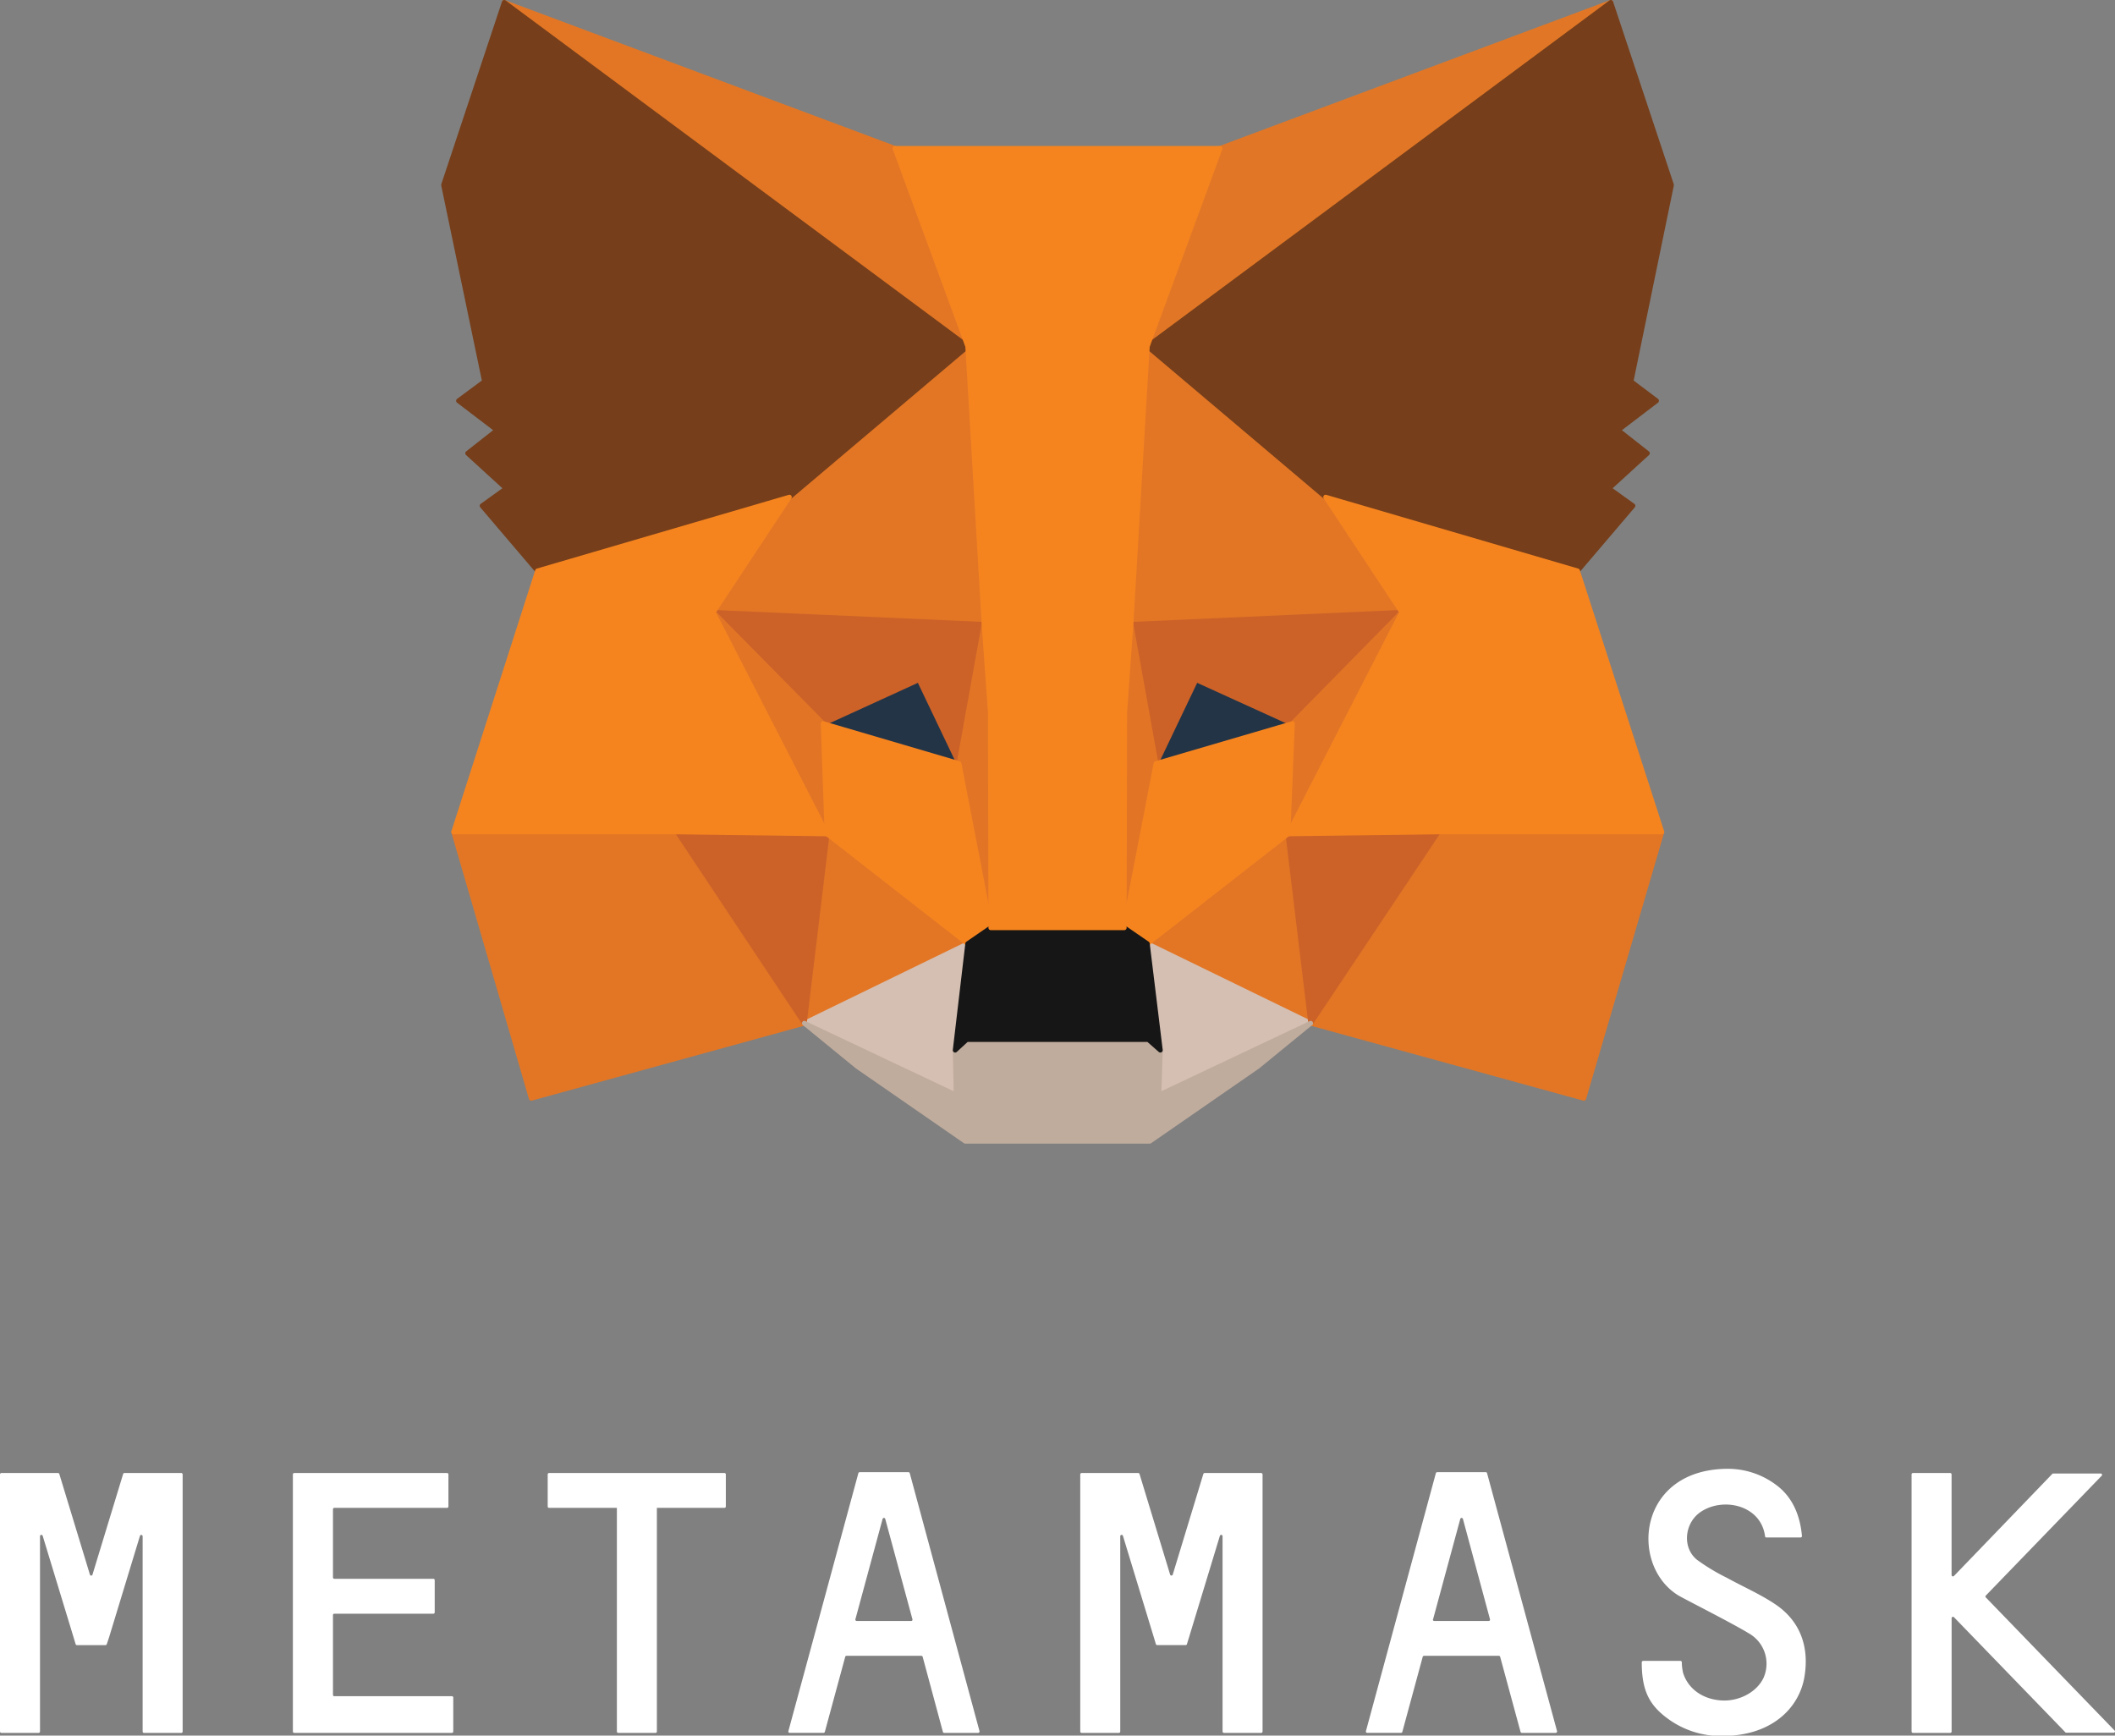 <svg xmlns="http://www.w3.org/2000/svg" viewBox="0 0 445.71 365.76"><rect x="0" y="0" width="445.71" height="365.76" fill="#808080" stroke="none"/><defs><style>.cls-1{fill:#fff;}.cls-2{fill:#e17726;stroke:#e17726;}.cls-10,.cls-11,.cls-2,.cls-3,.cls-4,.cls-5,.cls-6,.cls-7,.cls-8,.cls-9{stroke-linecap:round;stroke-linejoin:round;}.cls-3{fill:#e27625;stroke:#e27625;}.cls-4{fill:#d5bfb2;stroke:#d5bfb2;}.cls-5{fill:#233447;stroke:#233447;}.cls-6{fill:#cc6228;stroke:#cc6228;}.cls-7{fill:#e27525;stroke:#e27525;}.cls-8{fill:#f5841f;stroke:#f5841f;}.cls-9{fill:#c0ac9d;stroke:#c0ac9d;}.cls-10{fill:#161616;stroke:#161616;}.cls-11{fill:#763e1a;stroke:#763e1a;}</style></defs><g id="Layer_2" data-name="Layer 2"><g id="Layer_1-2" data-name="Layer 1"><path class="cls-1" d="M374,338c-3.17-2.11-6.71-3.64-10.06-5.49a42.16,42.16,0,0,1-6.35-3.83c-3.19-2.63-2.55-7.81.82-10.07,4.78-3.21,12.73-1.39,13.55,5.14a.27.27,0,0,0,.27.25h7.22a.29.29,0,0,0,.29-.29v0c-.39-4.51-2.1-8.26-5.28-10.66a16.94,16.94,0,0,0-10.26-3.52c-19.13,0-20.87,20.25-10.58,26.64,1.2.74,11.29,5.81,14.86,8a7.35,7.35,0,0,1,3.14,9.46c-1.41,2.94-5.07,4.91-8.73,4.72-4-.21-7.1-2.39-8.19-5.78a10.4,10.4,0,0,1-.28-2.29.29.29,0,0,0-.29-.27h-7.86a.31.31,0,0,0-.29.3c0,5.68,1.42,8.82,5.24,11.69a18.91,18.91,0,0,0,11.65,3.84c10.69,0,16.27-6.06,17.37-12.34S379.48,341.61,374,338Z"/><path class="cls-1" d="M33.47,310.42H26.22a.27.27,0,0,0-.27.2l-6.46,21.21a.28.28,0,0,1-.34.2.29.29,0,0,1-.2-.2L12.5,310.62a.29.29,0,0,0-.28-.2H.29a.29.29,0,0,0-.29.28v54.19a.29.29,0,0,0,.29.29H8.15a.29.29,0,0,0,.28-.28h0V323.72a.29.29,0,0,1,.31-.27.31.31,0,0,1,.25.19L15.49,345l.45,1.49a.29.29,0,0,0,.28.2h6a.29.29,0,0,0,.28-.2L23,345l6.5-21.35a.29.29,0,0,1,.56.08v41.17a.29.29,0,0,0,.27.29h7.87a.29.29,0,0,0,.29-.29h0V310.7a.29.29,0,0,0-.29-.28Z"/><path class="cls-1" d="M253.86,310.42a.29.29,0,0,0-.27.2l-6.45,21.21a.29.29,0,0,1-.55,0l-6.45-21.21a.29.29,0,0,0-.27-.2H227.94a.29.29,0,0,0-.29.28v54.19a.29.29,0,0,0,.29.29h7.86a.29.29,0,0,0,.28-.29V323.72a.29.29,0,0,1,.31-.27.31.31,0,0,1,.25.19l6.5,21.35.45,1.49a.29.29,0,0,0,.27.2h6a.27.27,0,0,0,.27-.2l.46-1.49,6.49-21.35a.29.29,0,0,1,.56.08v41.17a.29.29,0,0,0,.29.29h7.86a.29.29,0,0,0,.28-.29V310.7a.3.3,0,0,0-.28-.28Z"/><path class="cls-1" d="M152.71,310.42h-37a.29.29,0,0,0-.29.28v6.78a.29.29,0,0,0,.29.28H130v47.13a.29.29,0,0,0,.29.29h7.86a.29.29,0,0,0,.28-.29V317.76h14.24a.29.29,0,0,0,.29-.28V310.7A.29.29,0,0,0,152.71,310.42Z"/><path class="cls-1" d="M199,365.18h7.14a.28.28,0,0,0,.28-.28.22.22,0,0,0,0-.08l-14.7-54.37a.3.3,0,0,0-.28-.21H181.17a.3.3,0,0,0-.28.21l-14.75,54.37a.29.29,0,0,0,.21.35h7.21a.29.29,0,0,0,.27-.22l4.29-15.8a.28.28,0,0,1,.27-.21h15.78a.28.28,0,0,1,.27.21L198.71,365A.27.27,0,0,0,199,365.18Zm-18.74-23.93L186,320.08a.29.29,0,0,1,.55,0l5.74,21.17a.29.29,0,0,1-.19.35H180.54a.29.29,0,0,1-.29-.29A.17.17,0,0,1,180.26,341.25Z"/><path class="cls-1" d="M320.71,365.18h7.13a.29.29,0,0,0,.29-.29.17.17,0,0,0,0-.07l-14.75-54.37a.28.28,0,0,0-.28-.21H302.87a.3.3,0,0,0-.28.21l-14.74,54.37a.29.29,0,0,0,.21.35h7.2a.28.28,0,0,0,.27-.22l4.29-15.8a.3.3,0,0,1,.28-.21h15.77a.28.28,0,0,1,.27.21l4.29,15.8A.29.29,0,0,0,320.71,365.18ZM302,341.25l5.74-21.17a.29.29,0,0,1,.55,0L314,341.25a.29.29,0,0,1-.21.35H302.24a.28.28,0,0,1-.28-.28A.22.22,0,0,1,302,341.25Z"/><path class="cls-1" d="M70.17,357.17V340.35a.27.27,0,0,1,.26-.28h20.9a.29.29,0,0,0,.28-.29V333a.29.29,0,0,0-.28-.29H70.45a.29.29,0,0,1-.28-.28V318.05a.29.29,0,0,1,.27-.29H94.21a.29.29,0,0,0,.29-.28V310.7a.29.29,0,0,0-.29-.28H62a.29.29,0,0,0-.28.28v54.19a.29.29,0,0,0,.27.29H95.23a.29.29,0,0,0,.29-.29h0v-7.15a.29.29,0,0,0-.29-.29H70.45a.27.27,0,0,1-.28-.26Z"/><path class="cls-1" d="M445.63,364.69l-27.14-28.05a.28.28,0,0,1,0-.4h0L442.9,311a.28.28,0,0,0,0-.4.28.28,0,0,0-.2-.08h-10a.27.27,0,0,0-.21.09l-20.72,21.51a.29.29,0,0,1-.41,0,.27.27,0,0,1-.09-.21V310.7a.29.29,0,0,0-.28-.28h-7.86a.29.29,0,0,0-.29.28v54.19a.29.29,0,0,0,.29.29H411a.29.29,0,0,0,.28-.28h0V341a.29.29,0,0,1,.3-.28.27.27,0,0,1,.19.08l23.47,24.25a.25.25,0,0,0,.2.09h10a.29.29,0,0,0,.27-.31A.25.25,0,0,0,445.63,364.69Z"/><polygon class="cls-2" points="339.46 0.5 238.34 75.52 257.12 31.26 339.46 0.5"/><polygon class="cls-3" points="106.26 0.5 206.46 76.23 188.6 31.26 106.26 0.5"/><polygon class="cls-3" points="303.11 174.41 276.21 215.63 333.77 231.46 350.22 175.32 303.11 174.41"/><polygon class="cls-3" points="95.6 175.32 111.95 231.46 169.51 215.63 142.71 174.41 95.6 175.32"/><polygon class="cls-3" points="166.36 104.76 150.32 129.03 207.38 131.57 205.45 70.14 166.36 104.76"/><polygon class="cls-3" points="279.36 104.76 239.66 69.43 238.34 131.57 295.4 129.03 279.36 104.76"/><polygon class="cls-3" points="169.51 215.63 203.93 198.87 174.28 175.73 169.51 215.63"/><polygon class="cls-3" points="241.79 198.87 276.21 215.63 271.44 175.73 241.79 198.87"/><polygon class="cls-4" points="276.21 215.63 241.79 198.87 244.53 221.31 244.23 230.75 276.21 215.63"/><polygon class="cls-4" points="169.51 215.63 201.49 230.75 201.29 221.31 203.93 198.87 169.51 215.63"/><polygon class="cls-5" points="202.1 160.9 173.47 152.48 193.67 143.24 202.1 160.9"/><polygon class="cls-5" points="243.62 160.9 252.05 143.24 272.35 152.48 243.62 160.9"/><polygon class="cls-6" points="169.51 215.63 174.48 174.41 142.71 175.32 169.51 215.63"/><polygon class="cls-6" points="271.24 174.41 276.21 215.63 303.11 175.32 271.24 174.41"/><polygon class="cls-6" points="295.4 129.03 238.34 131.57 243.62 160.9 252.05 143.24 272.35 152.48 295.4 129.03"/><polygon class="cls-6" points="173.47 152.48 193.67 143.24 202.1 160.9 207.38 131.57 150.32 129.03 173.47 152.48"/><polygon class="cls-7" points="150.32 129.03 174.28 175.73 173.47 152.48 150.32 129.03"/><polygon class="cls-7" points="272.35 152.48 271.44 175.73 295.4 129.03 272.35 152.48"/><polygon class="cls-7" points="207.38 131.57 202.1 160.9 208.8 195.52 210.22 149.94 207.38 131.57"/><polygon class="cls-7" points="238.34 131.57 235.6 149.84 236.92 195.52 243.62 160.9 238.34 131.57"/><polygon class="cls-8" points="243.62 160.9 236.92 195.52 241.79 198.87 271.44 175.73 272.35 152.48 243.62 160.9"/><polygon class="cls-8" points="173.47 152.48 174.28 175.73 203.93 198.87 208.8 195.52 202.1 160.9 173.47 152.48"/><polygon class="cls-9" points="244.23 230.75 244.53 221.31 242 219.08 203.72 219.08 201.29 221.31 201.49 230.75 169.51 215.63 180.68 224.76 203.42 240.5 242.3 240.5 265.04 224.76 276.21 215.63 244.23 230.75"/><polygon class="cls-10" points="241.79 198.87 236.92 195.52 208.8 195.52 203.93 198.87 201.29 221.31 203.72 219.08 242 219.08 244.53 221.31 241.79 198.87"/><polygon class="cls-11" points="343.72 80.4 352.25 38.98 339.46 0.5 241.79 72.99 279.36 104.76 332.45 120.3 344.13 106.59 339.05 102.94 347.17 95.52 340.98 90.65 349.1 84.46 343.72 80.4"/><polygon class="cls-11" points="93.47 38.98 102.1 80.4 96.62 84.46 104.74 90.65 98.55 95.52 106.67 102.94 101.59 106.59 113.27 120.3 166.36 104.76 203.93 72.99 106.26 0.5 93.47 38.98"/><polygon class="cls-8" points="332.45 120.3 279.36 104.76 295.4 129.03 271.44 175.73 303.11 175.32 350.22 175.32 332.45 120.3"/><polygon class="cls-8" points="166.36 104.76 113.27 120.3 95.6 175.32 142.71 175.32 174.28 175.73 150.32 129.03 166.36 104.76"/><polygon class="cls-8" points="238.34 131.57 241.79 72.99 257.12 31.26 188.6 31.26 203.93 72.99 207.38 131.57 208.7 150.04 208.8 195.52 236.92 195.52 237.02 150.04 238.34 131.57"/></g></g></svg>